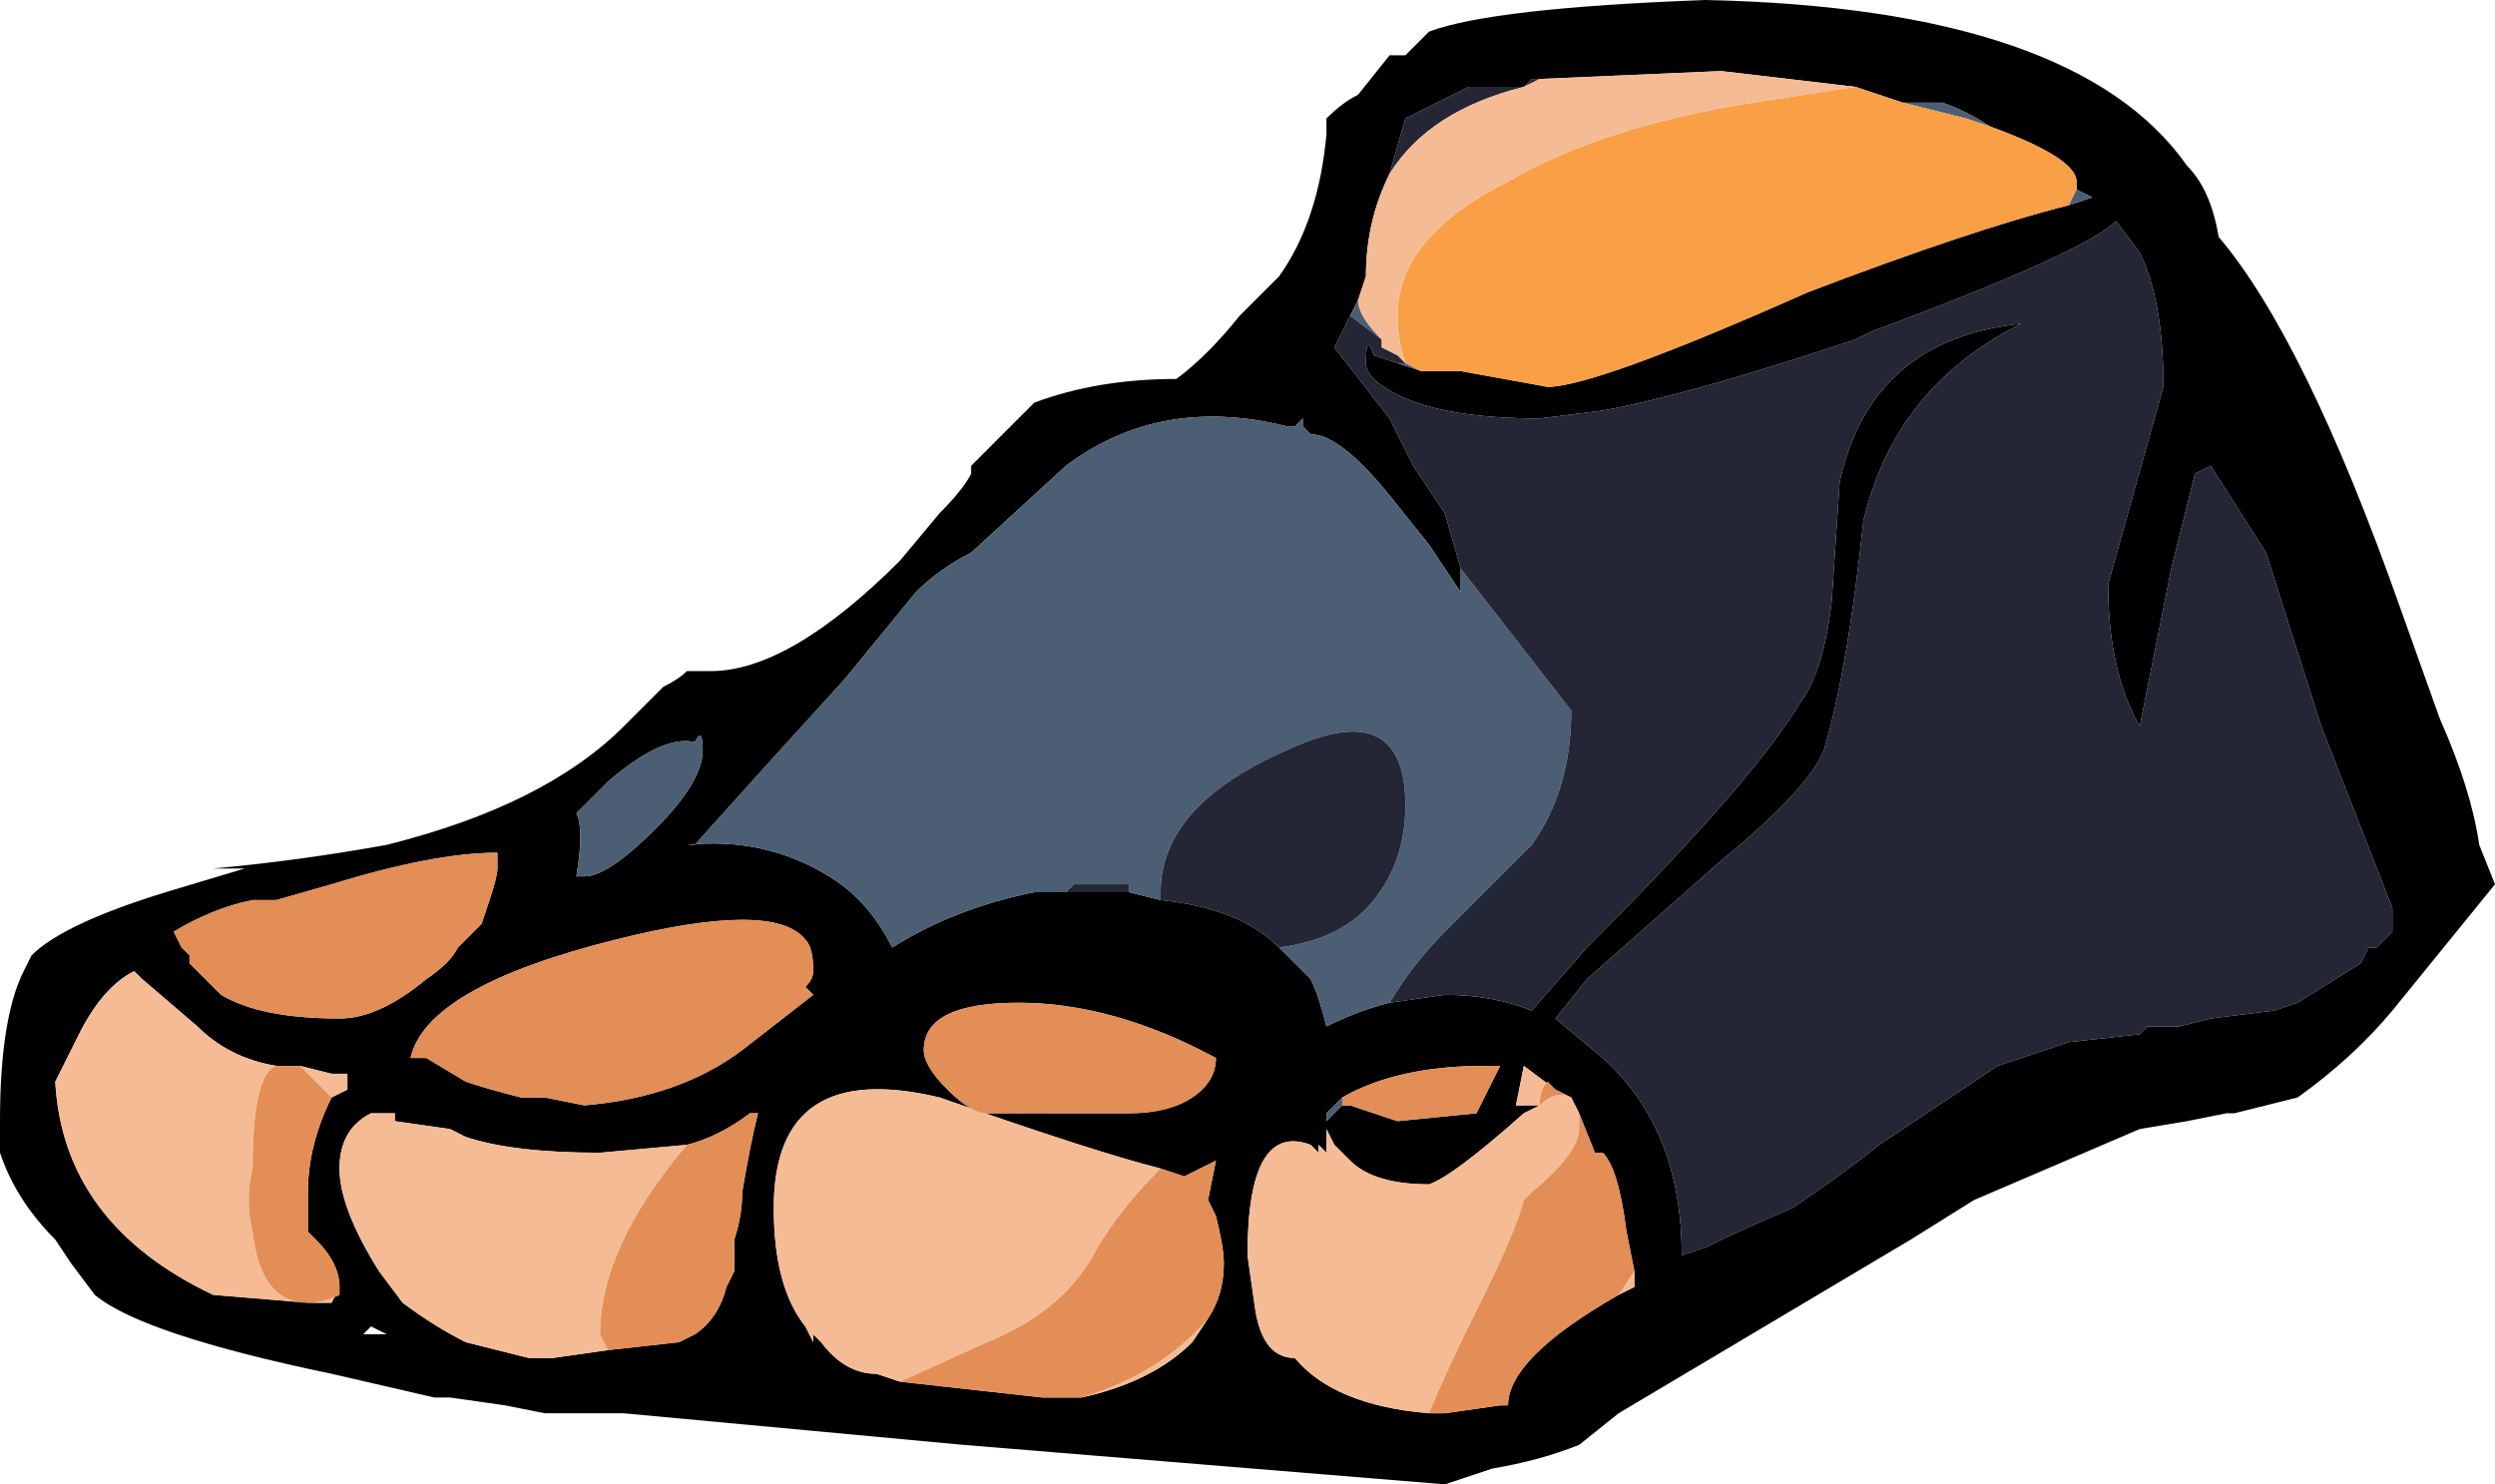 <?xml version="1.0" encoding="UTF-8" standalone="no"?>
<svg xmlns:ffdec="https://www.free-decompiler.com/flash" xmlns:xlink="http://www.w3.org/1999/xlink" ffdec:objectType="frame" height="65.8px" width="110.6px" xmlns="http://www.w3.org/2000/svg">
  <g transform="matrix(1.0, 0.0, 0.0, 1.0, 65.45, 49.7)">
    <use ffdec:characterId="453" height="9.4" transform="matrix(7.0, 0.0, 0.0, 7.0, -65.45, -49.7)" width="15.8" xlink:href="#shape0"/>
  </g>
  <defs>
    <g id="shape0" transform="matrix(1.0, 0.0, 0.0, 1.0, 9.35, 7.1)">
      <path d="M4.7 -5.6 Q5.25 -4.95 5.85 -3.25 L6.1 -2.55 Q6.3 -2.1 6.35 -1.75 L6.45 -1.5 5.8 -0.7 Q5.55 -0.4 5.2 -0.15 L4.8 -0.05 4.75 -0.05 4.5 0.0 4.2 0.05 3.15 0.5 2.75 0.75 0.9 1.85 0.65 2.05 Q0.4 2.15 0.1 2.2 L-0.2 2.3 -3.25 2.05 -5.4 1.85 -5.9 1.85 -6.15 1.8 -6.5 1.75 -6.6 1.75 -7.25 1.6 Q-8.45 1.35 -8.75 1.1 L-8.9 0.9 -9.0 0.75 Q-9.25 0.5 -9.35 0.2 L-9.35 0.0 Q-9.35 -0.65 -9.2 -0.95 L-9.15 -1.05 Q-8.95 -1.25 -8.3 -1.45 L-7.8 -1.6 -8.0 -1.6 Q-7.45 -1.65 -6.9 -1.75 -5.9 -2.0 -5.4 -2.5 L-5.15 -2.75 Q-5.05 -2.8 -5.0 -2.85 L-4.85 -2.85 Q-4.35 -2.85 -3.65 -3.55 L-3.4 -3.85 Q-3.25 -4.0 -3.2 -4.1 L-3.2 -4.15 -2.8 -4.55 Q-2.4 -4.7 -1.9 -4.7 -1.7 -4.85 -1.5 -5.1 -1.35 -5.25 -1.25 -5.35 -1.0 -5.7 -0.95 -6.25 L-0.95 -6.35 Q-0.85 -6.45 -0.75 -6.5 L-0.55 -6.75 -0.45 -6.75 -0.3 -6.9 Q0.1 -7.05 1.45 -7.1 3.8 -7.05 4.5 -6.05 4.65 -5.9 4.7 -5.6 M3.25 -6.3 Q3.1 -6.4 2.95 -6.45 L2.7 -6.45 2.4 -6.55 1.55 -6.65 0.4 -6.6 0.35 -6.6 0.3 -6.55 -0.05 -6.55 -0.45 -6.35 -0.55 -6.0 Q-0.7 -5.7 -0.7 -5.35 L-0.75 -5.2 -0.8 -5.1 -0.9 -4.9 -0.55 -4.45 -0.4 -4.15 -0.2 -3.85 -0.1 -3.5 -0.1 -3.35 -0.3 -3.65 -0.5 -3.9 Q-0.85 -4.35 -1.05 -4.35 L-1.1 -4.4 -1.1 -4.45 -1.15 -4.4 -1.2 -4.4 Q-2.0 -4.6 -2.6 -4.15 L-3.2 -3.6 Q-3.4 -3.5 -3.55 -3.35 L-4.0 -2.8 -4.5 -2.25 -4.95 -1.75 -5.0 -1.75 Q-4.5 -1.8 -4.1 -1.55 -3.85 -1.4 -3.7 -1.1 -3.3 -1.35 -2.8 -1.45 L-2.6 -1.45 -2.2 -1.45 -2.0 -1.4 Q-1.5 -1.35 -1.25 -1.1 L-1.05 -0.9 Q-1.0 -0.8 -0.95 -0.6 -0.75 -0.7 -0.55 -0.75 L-0.2 -0.8 Q0.1 -0.8 0.35 -0.7 L0.7 -1.1 Q1.75 -2.15 2.05 -2.65 2.2 -2.85 2.25 -3.3 L2.3 -4.05 Q2.5 -4.95 3.45 -5.05 2.65 -4.65 2.45 -3.8 2.35 -2.85 2.2 -2.35 2.1 -2.1 1.55 -1.65 L0.7 -0.9 0.5 -0.65 0.8 -0.4 Q1.3 0.05 1.3 0.85 L1.45 0.8 Q1.65 0.7 2.0 0.55 2.3 0.35 2.55 0.15 L3.3 -0.35 3.75 -0.5 4.2 -0.55 4.25 -0.6 4.45 -0.6 4.65 -0.65 5.05 -0.7 5.2 -0.75 5.6 -1.0 5.65 -1.1 5.7 -1.1 5.8 -1.2 5.8 -1.35 5.35 -2.5 5.0 -3.6 4.65 -4.15 4.55 -4.1 4.4 -3.5 4.2 -2.5 Q4.0 -2.85 4.0 -3.4 L4.35 -4.65 Q4.35 -5.2 4.2 -5.5 L4.05 -5.7 Q3.85 -5.5 2.5 -5.0 L2.4 -4.95 Q1.35 -4.6 0.8 -4.5 L0.4 -4.45 Q-0.2 -4.45 -0.5 -4.6 -0.7 -4.7 -0.7 -4.8 -0.7 -5.0 -0.65 -4.85 L-0.5 -4.8 -0.35 -4.75 -0.1 -4.75 0.45 -4.65 Q0.75 -4.65 2.1 -5.25 3.15 -5.65 3.75 -5.8 L3.9 -5.85 3.8 -5.9 3.8 -5.95 Q3.8 -6.1 3.25 -6.3 M0.5 -0.2 L0.3 -0.35 0.25 -0.1 0.4 -0.1 0.3 -0.05 Q-0.15 0.35 -0.3 0.4 -0.65 0.4 -0.8 0.25 L-0.9 0.15 -0.95 0.05 -0.95 0.2 -1.0 0.15 -1.0 0.2 -1.05 0.15 Q-1.45 0.0 -1.45 0.85 L-1.4 1.2 Q-1.35 1.5 -1.15 1.5 -0.9 1.8 -0.3 1.85 L-0.2 1.85 0.15 1.8 0.2 1.8 Q0.2 1.5 0.9 1.1 L1.0 1.05 1.0 0.95 0.95 0.7 Q0.9 0.3 0.8 0.2 L0.75 0.2 0.65 -0.05 0.6 -0.15 0.5 -0.2 M-0.85 -0.1 L-0.8 -0.1 -0.5 0.0 0.0 -0.05 0.15 -0.35 0.05 -0.35 Q-0.5 -0.35 -0.85 -0.15 L-0.95 -0.05 -0.95 0.0 -0.85 -0.1 M-7.6 -0.35 Q-7.9 -0.4 -8.1 -0.6 L-8.45 -0.9 -8.5 -0.95 Q-8.7 -0.85 -8.85 -0.55 L-9.0 -0.25 Q-8.95 0.65 -8.0 1.1 L-7.4 1.15 -7.25 1.15 -7.2 1.05 Q-7.2 0.9 -7.35 0.75 L-7.4 0.7 -7.4 0.45 Q-7.4 0.15 -7.25 -0.15 L-7.15 -0.2 -7.15 -0.3 -7.25 -0.3 -7.45 -0.35 -7.6 -0.35 M-7.6 -1.4 L-7.75 -1.4 Q-8.0 -1.35 -8.25 -1.2 L-8.2 -1.1 -8.15 -1.05 -8.15 -1.0 -7.95 -0.8 Q-7.7 -0.65 -7.2 -0.65 -6.95 -0.65 -6.65 -0.9 -6.5 -1.0 -6.45 -1.1 L-6.3 -1.25 -6.25 -1.4 Q-6.2 -1.55 -6.2 -1.6 L-6.2 -1.7 Q-6.6 -1.7 -7.25 -1.5 L-7.6 -1.4 M-5.0 0.15 L-5.55 0.2 Q-6.1 0.2 -6.4 0.1 L-6.5 0.05 -6.85 0.0 -6.85 -0.05 -7.0 -0.05 Q-7.2 0.05 -7.2 0.3 -7.2 0.55 -6.95 0.95 L-6.8 1.15 Q-6.6 1.3 -6.4 1.4 L-6.0 1.5 -5.85 1.5 -5.5 1.45 -5.05 1.4 -4.95 1.35 Q-4.8 1.25 -4.75 1.05 L-4.7 0.95 -4.7 0.75 Q-4.65 0.6 -4.65 0.45 -4.6 0.15 -4.55 -0.05 L-4.6 -0.05 Q-4.8 0.1 -5.0 0.15 M-6.65 -0.4 L-6.4 -0.25 Q-6.25 -0.2 -6.05 -0.15 L-5.9 -0.15 -5.65 -0.1 Q-5.05 -0.15 -4.65 -0.45 L-4.2 -0.8 -4.25 -0.85 Q-4.2 -0.9 -4.2 -0.95 -4.2 -1.1 -4.25 -1.15 -4.45 -1.4 -5.45 -1.15 -6.65 -0.85 -6.75 -0.4 L-6.65 -0.4 M-5.5 -2.15 L-5.7 -1.95 Q-5.65 -1.85 -5.7 -1.55 L-5.65 -1.55 Q-5.5 -1.55 -5.2 -1.85 -4.9 -2.15 -4.9 -2.35 -4.9 -2.5 -4.95 -2.4 -5.15 -2.45 -5.5 -2.15 M-3.5 -0.45 Q-3.5 -0.35 -3.35 -0.2 -3.2 -0.05 -3.1 -0.05 L-2.2 -0.05 Q-1.95 -0.05 -1.8 -0.15 -1.65 -0.25 -1.65 -0.4 -2.3 -0.75 -2.9 -0.75 -3.5 -0.75 -3.5 -0.45 M-1.7 1.25 Q-1.6 1.1 -1.6 0.9 -1.6 0.8 -1.65 0.6 L-1.7 0.5 -1.65 0.25 -1.85 0.35 -2.0 0.3 Q-2.4 0.2 -3.4 -0.15 -4.45 -0.4 -4.45 0.55 -4.45 1.05 -4.25 1.3 L-4.2 1.4 -4.2 1.35 -4.15 1.4 Q-4.0 1.6 -3.8 1.6 L-3.65 1.65 -2.75 1.75 -2.5 1.75 Q-2.05 1.65 -1.8 1.4 L-1.7 1.25 M-6.9 1.35 L-7.0 1.3 -7.05 1.35 -6.9 1.35" fill="#000000" fill-rule="evenodd" stroke="none"/>
      <path d="M3.25 -6.3 L3.1 -6.35 2.7 -6.45 2.95 -6.45 Q3.1 -6.4 3.25 -6.3 M-0.45 -4.8 L-0.35 -4.75 -0.5 -4.8 -0.45 -4.8 -0.5 -4.85 -0.45 -4.8 M3.75 -5.8 L3.8 -5.9 3.9 -5.85 3.75 -5.8 M-0.55 -0.75 Q-0.75 -0.7 -0.95 -0.6 -1.0 -0.8 -1.05 -0.9 L-1.25 -1.1 Q-0.85 -1.15 -0.65 -1.4 -0.45 -1.65 -0.45 -2.0 -0.45 -2.7 -1.2 -2.35 -2.0 -2.0 -2.0 -1.45 L-2.0 -1.4 -2.2 -1.45 -2.2 -1.5 -2.55 -1.5 -2.6 -1.45 -2.8 -1.45 Q-3.3 -1.35 -3.7 -1.1 -3.85 -1.4 -4.1 -1.55 -4.5 -1.8 -5.0 -1.75 L-4.95 -1.75 -4.5 -2.25 -4.0 -2.8 -3.55 -3.35 Q-3.4 -3.5 -3.2 -3.6 L-2.6 -4.15 Q-2.0 -4.6 -1.2 -4.4 L-1.15 -4.4 -1.1 -4.45 -1.1 -4.4 -1.05 -4.35 Q-0.85 -4.35 -0.5 -3.9 L-0.3 -3.65 -0.1 -3.35 -0.1 -3.5 0.6 -2.6 Q0.6 -2.1 0.35 -1.75 L-0.2 -1.2 Q-0.4 -1.0 -0.55 -0.75 M-0.8 -5.1 L-0.75 -5.2 -0.7 -5.35 -0.75 -5.2 Q-0.75 -5.1 -0.6 -4.95 L-0.8 -5.1 M-0.85 -0.15 L-0.85 -0.1 -0.95 0.0 -0.95 -0.05 -0.85 -0.15 M-5.5 -2.15 Q-5.15 -2.45 -4.95 -2.4 -4.9 -2.5 -4.9 -2.35 -4.9 -2.15 -5.2 -1.85 -5.5 -1.55 -5.65 -1.55 L-5.7 -1.55 Q-5.65 -1.85 -5.7 -1.95 L-5.5 -2.15" fill="#4b5e74" fill-rule="evenodd" stroke="none"/>
      <path d="M-0.5 -4.8 L-0.65 -4.85 Q-0.7 -5.0 -0.7 -4.8 -0.7 -4.7 -0.5 -4.6 -0.2 -4.45 0.4 -4.45 L0.8 -4.5 Q1.35 -4.6 2.4 -4.95 L2.5 -5.0 Q3.85 -5.5 4.05 -5.7 L4.2 -5.5 Q4.35 -5.2 4.35 -4.65 L4.0 -3.4 Q4.0 -2.85 4.2 -2.5 L4.4 -3.5 4.55 -4.1 4.65 -4.15 5.0 -3.6 5.35 -2.5 5.8 -1.35 5.8 -1.2 5.7 -1.1 5.65 -1.1 5.6 -1.0 5.2 -0.75 5.05 -0.7 4.65 -0.65 4.45 -0.6 4.25 -0.6 4.2 -0.55 3.75 -0.5 3.3 -0.35 2.55 0.15 Q2.3 0.35 2.0 0.55 1.65 0.7 1.45 0.8 L1.3 0.85 Q1.3 0.05 0.8 -0.4 L0.5 -0.65 0.7 -0.9 1.55 -1.65 Q2.1 -2.1 2.2 -2.35 2.35 -2.85 2.45 -3.8 2.65 -4.65 3.45 -5.05 2.5 -4.95 2.3 -4.05 L2.25 -3.3 Q2.2 -2.85 2.05 -2.65 1.75 -2.15 0.7 -1.1 L0.35 -0.7 Q0.1 -0.8 -0.2 -0.8 L-0.55 -0.75 Q-0.4 -1.0 -0.2 -1.2 L0.35 -1.75 Q0.6 -2.1 0.6 -2.6 L-0.1 -3.5 -0.2 -3.85 -0.4 -4.15 -0.55 -4.45 -0.9 -4.9 -0.8 -5.1 -0.6 -4.95 -0.6 -4.9 -0.5 -4.85 -0.45 -4.8 -0.5 -4.8 M-1.25 -1.1 Q-1.5 -1.35 -2.0 -1.4 L-2.0 -1.45 Q-2.0 -2.0 -1.2 -2.35 -0.45 -2.7 -0.45 -2.0 -0.45 -1.65 -0.65 -1.4 -0.85 -1.15 -1.25 -1.1 M-2.2 -1.45 L-2.6 -1.45 -2.55 -1.5 -2.2 -1.5 -2.2 -1.45 M-0.55 -6.0 L-0.45 -6.35 -0.05 -6.55 0.3 -6.55 0.35 -6.6 0.4 -6.6 0.3 -6.55 Q-0.3 -6.4 -0.55 -6.0" fill="#242535" fill-rule="evenodd" stroke="none"/>
      <path d="M2.7 -6.45 L3.1 -6.35 3.25 -6.3 Q3.8 -6.1 3.8 -5.95 L3.8 -5.9 3.75 -5.8 Q3.15 -5.65 2.1 -5.25 0.75 -4.65 0.45 -4.65 L-0.1 -4.75 -0.35 -4.75 -0.45 -4.8 Q-0.5 -4.95 -0.5 -5.1 -0.5 -5.6 0.2 -5.95 0.8 -6.3 1.75 -6.45 L2.4 -6.55 2.7 -6.45" fill="#f99f46" fill-rule="evenodd" stroke="none"/>
      <path d="M2.4 -6.55 L1.75 -6.45 Q0.8 -6.3 0.2 -5.95 -0.5 -5.6 -0.5 -5.1 -0.5 -4.95 -0.45 -4.8 L-0.5 -4.85 -0.6 -4.9 -0.6 -4.95 Q-0.75 -5.1 -0.75 -5.2 L-0.7 -5.35 Q-0.7 -5.7 -0.55 -6.0 -0.3 -6.4 0.3 -6.55 L0.4 -6.6 1.55 -6.65 2.4 -6.55 M0.4 -0.1 L0.25 -0.1 0.3 -0.35 0.5 -0.2 0.45 -0.25 Q0.4 -0.2 0.4 -0.1 0.5 -0.2 0.6 -0.15 L0.65 -0.05 0.65 0.05 Q0.65 0.2 0.35 0.45 L0.3 0.5 Q0.25 0.7 0.0 1.2 -0.2 1.6 -0.3 1.85 -0.9 1.8 -1.15 1.5 -1.35 1.5 -1.4 1.2 L-1.45 0.85 Q-1.45 0.0 -1.05 0.15 L-1.0 0.2 -1.0 0.15 -0.95 0.2 -0.95 0.05 -0.9 0.15 -0.8 0.25 Q-0.65 0.4 -0.3 0.4 -0.15 0.35 0.3 -0.05 L0.4 -0.1 M1.0 0.95 L1.0 1.05 0.9 1.1 1.0 0.95 M-7.2 1.05 L-7.25 1.15 -7.4 1.15 -8.0 1.1 Q-8.95 0.65 -9.0 -0.25 L-8.85 -0.55 Q-8.7 -0.85 -8.5 -0.95 L-8.45 -0.9 -8.1 -0.6 Q-7.9 -0.4 -7.6 -0.35 -7.75 -0.3 -7.75 0.3 -7.8 0.5 -7.75 0.7 -7.7 1.15 -7.4 1.15 -7.3 1.15 -7.2 1.1 L-7.2 1.05 M-7.45 -0.35 L-7.25 -0.3 -7.15 -0.3 -7.15 -0.2 -7.25 -0.15 -7.45 -0.35 M-5.5 1.45 L-5.85 1.5 -6.0 1.5 -6.4 1.4 Q-6.6 1.3 -6.8 1.15 L-6.95 0.95 Q-7.2 0.55 -7.2 0.3 -7.2 0.05 -7.0 -0.05 L-6.85 -0.05 -6.85 0.0 -6.5 0.05 -6.4 0.1 Q-6.1 0.2 -5.55 0.2 L-5.0 0.15 Q-5.55 0.8 -5.55 1.35 L-5.5 1.45 M-1.7 1.25 L-1.8 1.4 Q-2.05 1.65 -2.5 1.75 -2.0 1.6 -1.7 1.25 M-3.65 1.65 L-3.8 1.6 Q-4.0 1.6 -4.15 1.4 L-4.2 1.35 -4.2 1.4 -4.25 1.3 Q-4.45 1.05 -4.45 0.55 -4.45 -0.4 -3.4 -0.15 -2.4 0.2 -2.0 0.3 -2.25 0.55 -2.4 0.8 -2.6 1.2 -3.1 1.4 L-3.65 1.65" fill="#f5bb94" fill-rule="evenodd" stroke="none"/>
      <path d="M0.4 -0.1 Q0.4 -0.2 0.45 -0.25 L0.5 -0.2 0.6 -0.15 Q0.5 -0.2 0.4 -0.1 M0.65 -0.05 L0.75 0.2 0.8 0.2 Q0.9 0.3 0.95 0.7 L1.0 0.95 0.9 1.1 Q0.2 1.5 0.2 1.8 L0.15 1.8 -0.2 1.85 -0.3 1.85 Q-0.2 1.6 0.0 1.2 0.25 0.7 0.3 0.5 L0.35 0.45 Q0.65 0.2 0.65 0.05 L0.65 -0.05 M-0.85 -0.15 Q-0.5 -0.35 0.05 -0.35 L0.15 -0.35 0.0 -0.05 -0.5 0.0 -0.8 -0.1 -0.85 -0.1 -0.85 -0.15 M-7.6 -0.35 L-7.45 -0.35 -7.25 -0.15 Q-7.4 0.15 -7.4 0.45 L-7.4 0.7 -7.35 0.75 Q-7.2 0.9 -7.2 1.05 L-7.2 1.1 Q-7.3 1.15 -7.4 1.15 -7.7 1.15 -7.75 0.7 -7.8 0.5 -7.75 0.3 -7.75 -0.3 -7.6 -0.35 M-7.6 -1.4 L-7.25 -1.5 Q-6.6 -1.7 -6.2 -1.7 L-6.2 -1.6 Q-6.2 -1.55 -6.25 -1.4 L-6.3 -1.25 -6.45 -1.1 Q-6.5 -1.0 -6.65 -0.9 -6.95 -0.65 -7.2 -0.65 -7.7 -0.65 -7.95 -0.8 L-8.15 -1.0 -8.15 -1.05 -8.2 -1.1 -8.25 -1.2 Q-8.0 -1.35 -7.75 -1.4 L-7.6 -1.4 M-5.0 0.15 Q-4.8 0.1 -4.6 -0.05 L-4.55 -0.05 Q-4.6 0.15 -4.65 0.45 -4.65 0.6 -4.7 0.75 L-4.7 0.95 -4.75 1.05 Q-4.8 1.25 -4.95 1.35 L-5.05 1.4 -5.5 1.45 -5.55 1.35 Q-5.55 0.8 -5.0 0.15 M-6.65 -0.4 L-6.75 -0.4 Q-6.65 -0.85 -5.45 -1.15 -4.45 -1.4 -4.25 -1.15 -4.2 -1.1 -4.2 -0.95 -4.2 -0.9 -4.25 -0.85 L-4.2 -0.8 -4.65 -0.45 Q-5.05 -0.15 -5.65 -0.1 L-5.9 -0.15 -6.05 -0.15 Q-6.25 -0.2 -6.4 -0.25 L-6.65 -0.4 M-3.5 -0.45 Q-3.5 -0.75 -2.9 -0.75 -2.3 -0.75 -1.65 -0.4 -1.65 -0.25 -1.8 -0.15 -1.95 -0.05 -2.2 -0.05 L-3.1 -0.05 Q-3.2 -0.05 -3.35 -0.2 -3.5 -0.35 -3.5 -0.45 M-2.0 0.3 L-1.85 0.35 -1.65 0.25 -1.7 0.5 -1.65 0.6 Q-1.6 0.8 -1.6 0.9 -1.6 1.1 -1.7 1.25 -2.0 1.6 -2.5 1.75 L-2.75 1.75 -3.65 1.65 -3.1 1.4 Q-2.6 1.2 -2.4 0.8 -2.25 0.55 -2.0 0.3" fill="#e38e56" fill-rule="evenodd" stroke="none"/>
    </g>
  </defs>
</svg>
